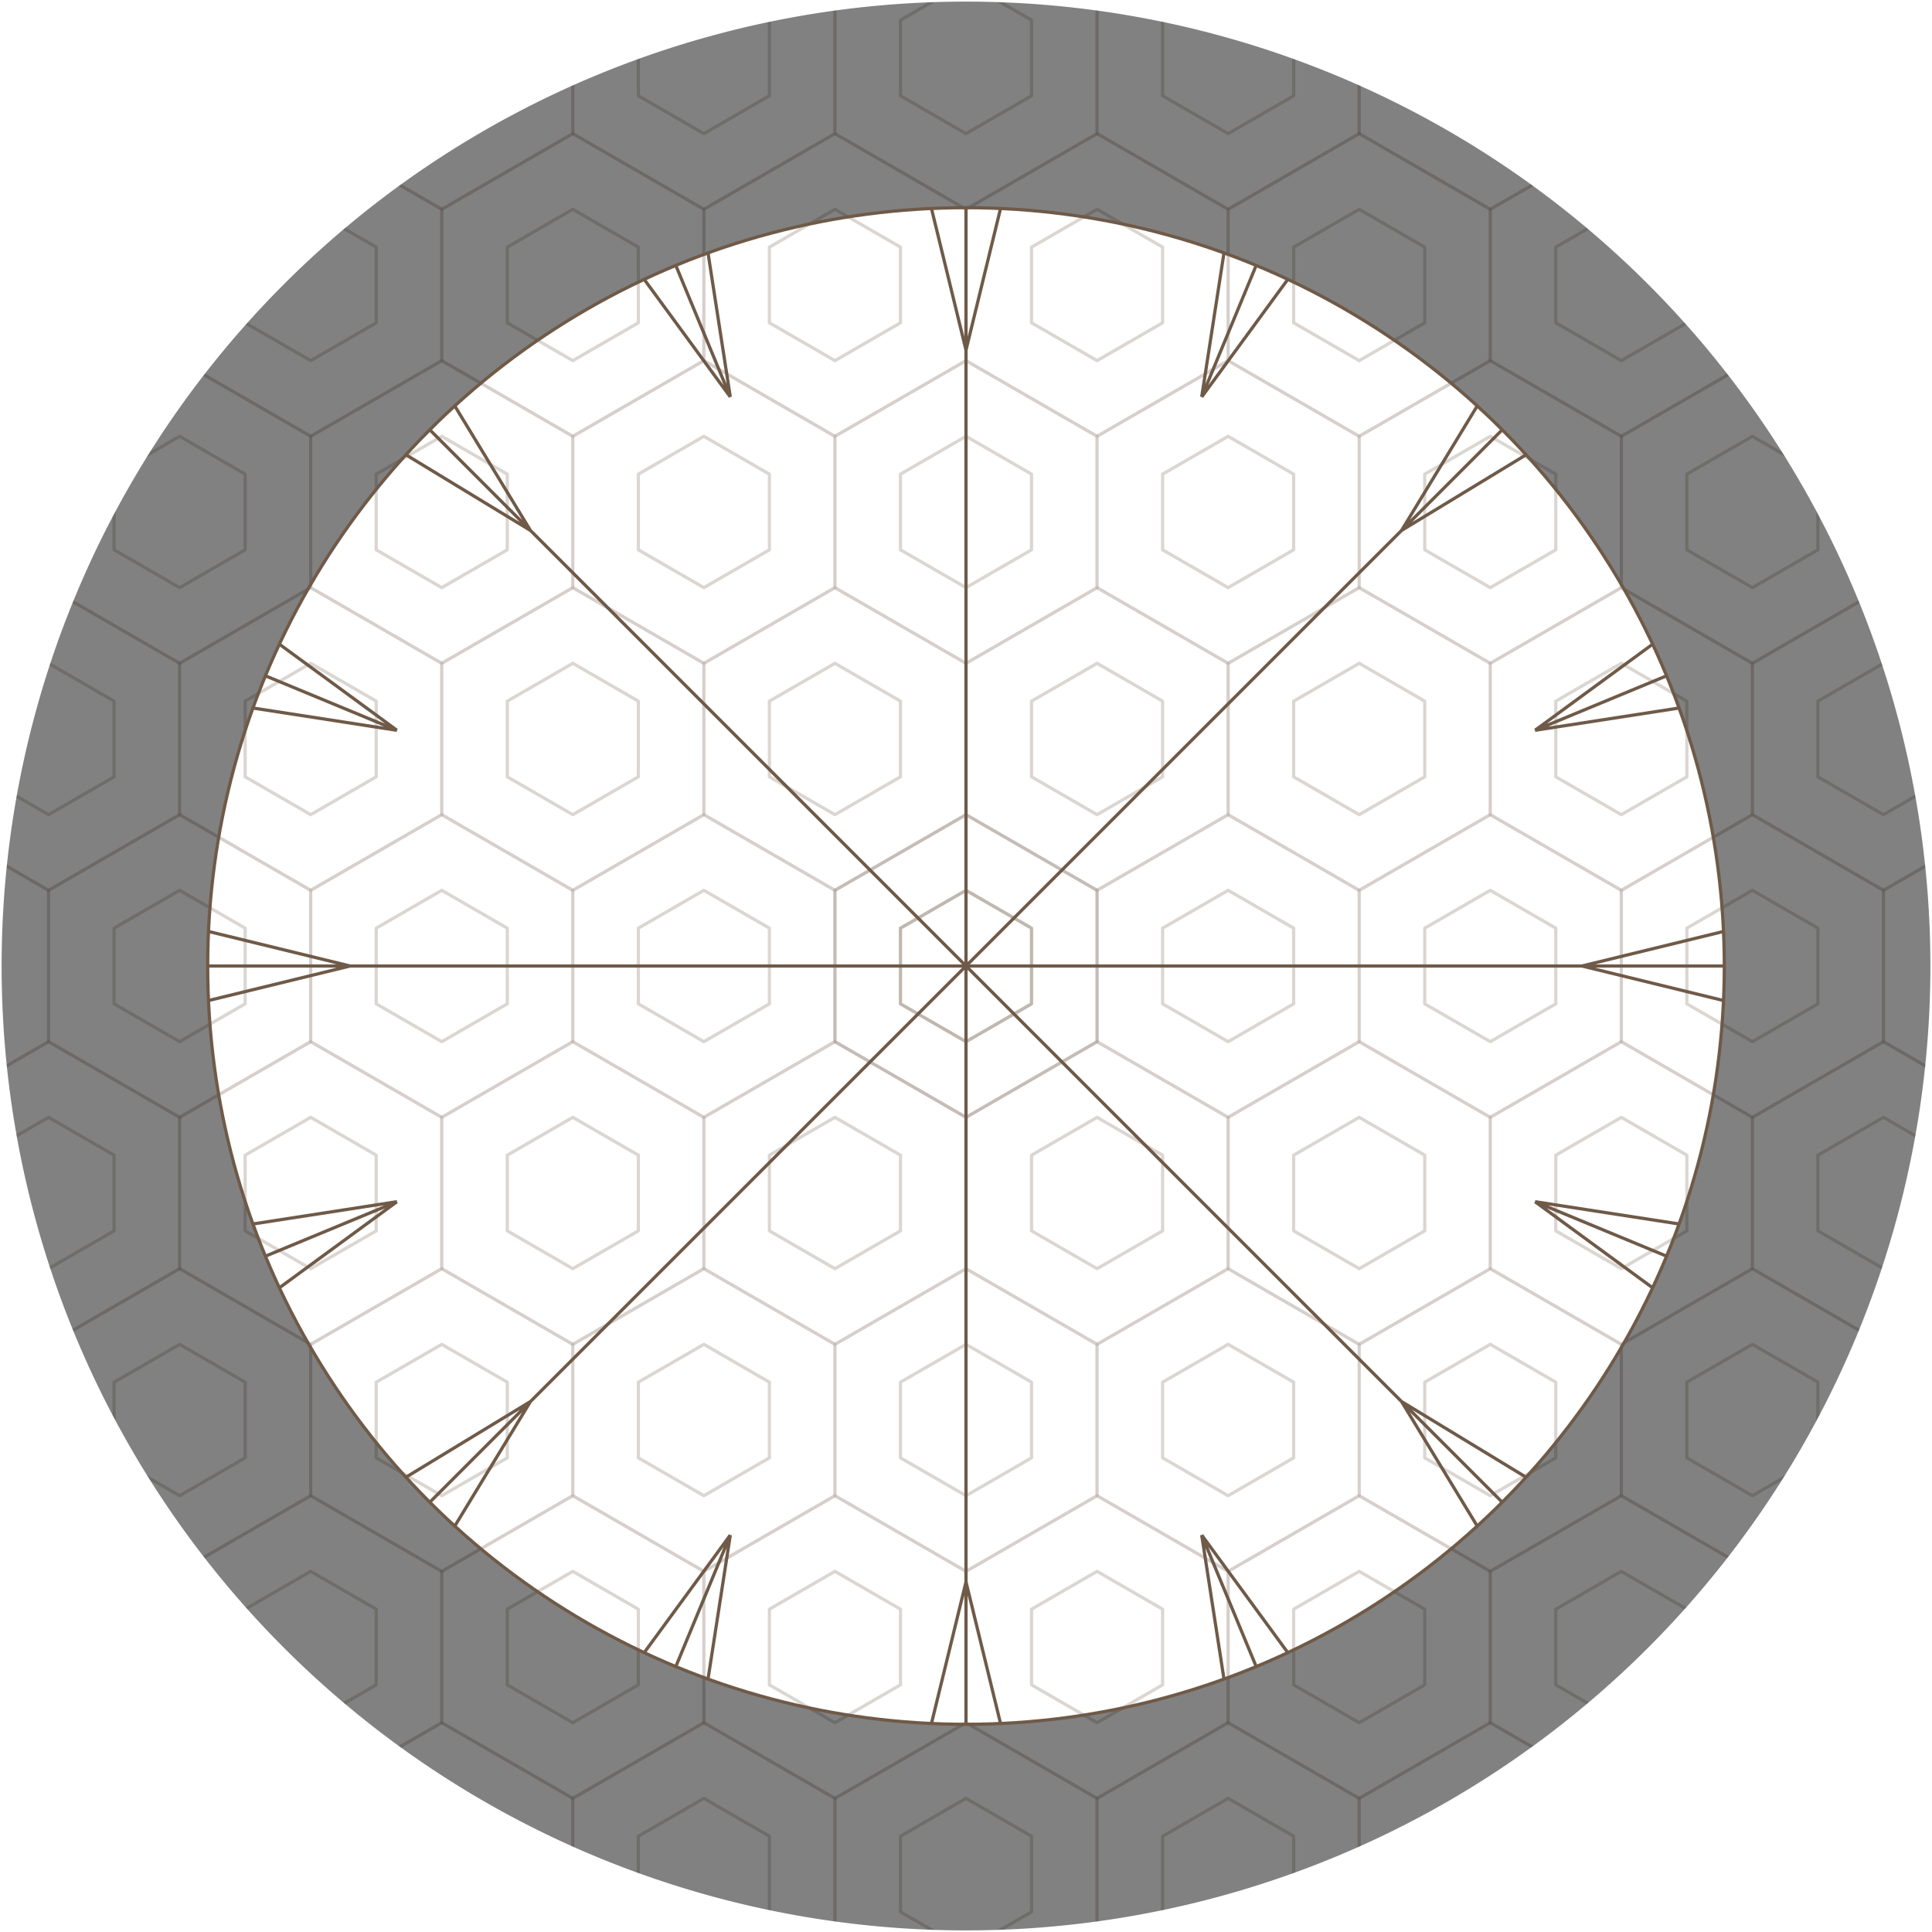 <?xml version="1.0" encoding="UTF-8" standalone="no"?>
<!-- Created with Inkscape (http://www.inkscape.org/) -->

<svg
   width="600"
   height="600"
   viewBox="0 0 600 600"
   version="1.1"
   id="svg1"
   xml:space="preserve"
   inkscape:version="1.3.2 (091e20e, 2023-11-25, custom)"
   sodipodi:docname="arcadion2.svg"
   xmlns:inkscape="http://www.inkscape.org/namespaces/inkscape"
   xmlns:sodipodi="http://sodipodi.sourceforge.net/DTD/sodipodi-0.dtd"
   xmlns:xlink="http://www.w3.org/1999/xlink"
   xmlns="http://www.w3.org/2000/svg"
   xmlns:svg="http://www.w3.org/2000/svg"><sodipodi:namedview
     id="namedview1"
     pagecolor="#40352c"
     bordercolor="#666666"
     borderopacity="1.0"
     inkscape:showpageshadow="2"
     inkscape:pageopacity="0.0"
     inkscape:pagecheckerboard="0"
     inkscape:deskcolor="#d1d1d1"
     inkscape:document-units="px"
     inkscape:zoom="1.4142136"
     inkscape:cx="294.50997"
     inkscape:cy="289.56022"
     inkscape:window-width="1920"
     inkscape:window-height="1129"
     inkscape:window-x="1912"
     inkscape:window-y="-8"
     inkscape:window-maximized="1"
     inkscape:current-layer="layer1"
     showgrid="false"><inkscape:grid
       id="grid19"
       units="px"
       originx="0"
       originy="0"
       spacingx="1"
       spacingy="1"
       empcolor="#3f3fff"
       empopacity="0.251"
       color="#3f3fff"
       opacity="0.125"
       empspacing="5"
       dotted="false"
       gridanglex="30"
       gridanglez="30"
       visible="false" /></sodipodi:namedview><defs
     id="defs1"><clipPath
       clipPathUnits="userSpaceOnUse"
       id="clipPath358"><circle
         style="display:inline;fill:#040404;fill-opacity:1;stroke:none;stroke-width:1;stroke-linecap:round;stroke-linejoin:round;stroke-dasharray:none;stroke-opacity:1"
         id="circle358"
         cx="300"
         cy="300"
         r="299.5" /></clipPath></defs><g
     inkscape:label="Layer 1"
     inkscape:groupmode="layer"
     id="layer1"><g
       id="g358"
       clip-path="url(#clipPath358)"><g
         id="g112"><path
           sodipodi:type="star"
           style="fill:none;stroke:#6f5a48;stroke-width:1;stroke-linecap:round;stroke-linejoin:round;stroke-dasharray:none;stroke-opacity:0.154;fill-opacity:1"
           id="path20"
           inkscape:flatsided="true"
           sodipodi:sides="6"
           sodipodi:cx="300"
           sodipodi:cy="300"
           sodipodi:r1="47"
           sodipodi:r2="23.15625"
           sodipodi:arg1="-1.5707963"
           sodipodi:arg2="-1.0471975"
           inkscape:rounded="0"
           inkscape:randomized="0"
           d="m 300,253 40.703,23.5 v 47 L 300,347 259.297,323.5 v -47 z"
           inkscape:transform-center-y="-4.4224502"
           inkscape:tile-cx="300"
           inkscape:tile-cy="304.42245"
           inkscape:tile-w="81.406388"
           inkscape:tile-h="94"
           inkscape:tile-x0="259.29681"
           inkscape:tile-y0="253" /><use
           x="0"
           y="0"
           inkscape:tiled-clone-of="#path20"
           xlink:href="#path20"
           id="use52"
           inkscape:transform-center-y="-4.4224502" /><use
           x="0"
           y="0"
           inkscape:tiled-clone-of="#path20"
           xlink:href="#path20"
           transform="translate(-40.703,70.5)"
           id="use53"
           inkscape:transform-center-y="-4.4224502" /><use
           x="0"
           y="0"
           inkscape:tiled-clone-of="#path20"
           xlink:href="#path20"
           transform="translate(-81.406,141)"
           id="use54"
           inkscape:transform-center-y="-4.4224502" /><use
           x="0"
           y="0"
           inkscape:tiled-clone-of="#path20"
           xlink:href="#path20"
           transform="translate(-122.11,211.5)"
           id="use55"
           inkscape:transform-center-x="-1.9336059e-06"
           inkscape:transform-center-y="-4.4224502" /><use
           x="0"
           y="0"
           inkscape:tiled-clone-of="#path20"
           xlink:href="#path20"
           transform="translate(-162.813,282)"
           id="use56"
           inkscape:transform-center-x="4.0885255e-06"
           inkscape:transform-center-y="-4.4224502" /><use
           x="0"
           y="0"
           inkscape:tiled-clone-of="#path20"
           xlink:href="#path20"
           transform="translate(81.406)"
           id="use57"
           inkscape:transform-center-y="-4.4224502" /><use
           x="0"
           y="0"
           inkscape:tiled-clone-of="#path20"
           xlink:href="#path20"
           transform="translate(40.703,70.5)"
           id="use58"
           inkscape:transform-center-y="-4.4224502" /><use
           x="0"
           y="0"
           inkscape:tiled-clone-of="#path20"
           xlink:href="#path20"
           transform="translate(0,141)"
           id="use59"
           inkscape:transform-center-y="-4.4224502" /><use
           x="0"
           y="0"
           inkscape:tiled-clone-of="#path20"
           xlink:href="#path20"
           transform="translate(-40.703,211.5)"
           id="use60"
           inkscape:transform-center-y="-4.4224502" /><use
           x="0"
           y="0"
           inkscape:tiled-clone-of="#path20"
           xlink:href="#path20"
           transform="translate(-81.406,282)"
           id="use61"
           inkscape:transform-center-y="-4.4224502" /><use
           x="0"
           y="0"
           inkscape:tiled-clone-of="#path20"
           xlink:href="#path20"
           transform="translate(162.813)"
           id="use62"
           inkscape:transform-center-x="-4.0885254e-06"
           inkscape:transform-center-y="-4.4224502" /><use
           x="0"
           y="0"
           inkscape:tiled-clone-of="#path20"
           xlink:href="#path20"
           transform="translate(122.11,70.5)"
           id="use63"
           inkscape:transform-center-x="1.9336059e-06"
           inkscape:transform-center-y="-4.4224502" /><use
           x="0"
           y="0"
           inkscape:tiled-clone-of="#path20"
           xlink:href="#path20"
           transform="translate(81.406,141)"
           id="use64"
           inkscape:transform-center-y="-4.4224502" /><use
           x="0"
           y="0"
           inkscape:tiled-clone-of="#path20"
           xlink:href="#path20"
           transform="translate(40.703,211.5)"
           id="use65"
           inkscape:transform-center-y="-4.4224502" /><use
           x="0"
           y="0"
           inkscape:tiled-clone-of="#path20"
           xlink:href="#path20"
           transform="translate(0,282)"
           id="use66"
           inkscape:transform-center-y="-4.4224502" /><use
           x="0"
           y="0"
           inkscape:tiled-clone-of="#path20"
           xlink:href="#path20"
           transform="translate(244.219)"
           id="use67"
           inkscape:transform-center-x="3.8672118e-06"
           inkscape:transform-center-y="-4.4224502" /><use
           x="0"
           y="0"
           inkscape:tiled-clone-of="#path20"
           xlink:href="#path20"
           transform="translate(203.516,70.5)"
           id="use68"
           inkscape:transform-center-y="-4.4224502" /><use
           x="0"
           y="0"
           inkscape:tiled-clone-of="#path20"
           xlink:href="#path20"
           transform="translate(162.813,141)"
           id="use69"
           inkscape:transform-center-x="-4.0885254e-06"
           inkscape:transform-center-y="-4.4224502" /><use
           x="0"
           y="0"
           inkscape:tiled-clone-of="#path20"
           xlink:href="#path20"
           transform="translate(122.11,211.5)"
           id="use70"
           inkscape:transform-center-x="1.9336059e-06"
           inkscape:transform-center-y="-4.4224502" /><use
           x="0"
           y="0"
           inkscape:tiled-clone-of="#path20"
           xlink:href="#path20"
           transform="translate(81.406,282)"
           id="use71"
           inkscape:transform-center-y="-4.4224502" /><use
           x="0"
           y="0"
           inkscape:tiled-clone-of="#path20"
           xlink:href="#path20"
           transform="translate(325.626)"
           id="use72"
           inkscape:transform-center-x="1.8229491e-06"
           inkscape:transform-center-y="-4.4224502" /><use
           x="0"
           y="0"
           inkscape:tiled-clone-of="#path20"
           xlink:href="#path20"
           transform="translate(284.922,70.5)"
           id="use73"
           inkscape:transform-center-x="-2.1549196e-06"
           inkscape:transform-center-y="-4.4224502" /><use
           x="0"
           y="0"
           inkscape:tiled-clone-of="#path20"
           xlink:href="#path20"
           transform="translate(244.219,141)"
           id="use74"
           inkscape:transform-center-x="3.8672118e-06"
           inkscape:transform-center-y="-4.4224502" /><use
           x="0"
           y="0"
           inkscape:tiled-clone-of="#path20"
           xlink:href="#path20"
           transform="translate(203.516,211.5)"
           id="use75"
           inkscape:transform-center-y="-4.4224502" /><use
           x="0"
           y="0"
           inkscape:tiled-clone-of="#path20"
           xlink:href="#path20"
           transform="translate(162.813,282)"
           id="use76"
           inkscape:transform-center-x="-4.0885254e-06"
           inkscape:transform-center-y="-4.4224502" /><use
           x="0"
           y="0"
           inkscape:tiled-clone-of="#path20"
           xlink:href="#path20"
           transform="translate(-325.626)"
           id="use77"
           inkscape:transform-center-y="-4.4224502" /><use
           x="0"
           y="0"
           inkscape:tiled-clone-of="#path20"
           xlink:href="#path20"
           transform="translate(-244.219)"
           id="use78"
           inkscape:transform-center-x="-4.0885254e-06"
           inkscape:transform-center-y="-4.4224502" /><use
           x="0"
           y="0"
           inkscape:tiled-clone-of="#path20"
           xlink:href="#path20"
           transform="translate(-284.922,70.5)"
           id="use79"
           inkscape:transform-center-x="1.9336059e-06"
           inkscape:transform-center-y="-4.4224502" /><use
           x="0"
           y="0"
           inkscape:tiled-clone-of="#path20"
           xlink:href="#path20"
           transform="translate(-162.813)"
           id="use80"
           inkscape:transform-center-x="3.8672118e-06"
           inkscape:transform-center-y="-4.4224502" /><use
           x="0"
           y="0"
           inkscape:tiled-clone-of="#path20"
           xlink:href="#path20"
           transform="translate(-203.516,70.5)"
           id="use81"
           inkscape:transform-center-y="-4.4224502" /><use
           x="0"
           y="0"
           inkscape:tiled-clone-of="#path20"
           xlink:href="#path20"
           transform="translate(-244.219,141)"
           id="use82"
           inkscape:transform-center-x="-4.0885254e-06"
           inkscape:transform-center-y="-4.4224502" /><use
           x="0"
           y="0"
           inkscape:tiled-clone-of="#path20"
           xlink:href="#path20"
           transform="translate(-81.406)"
           id="use83"
           inkscape:transform-center-x="1.8229491e-06"
           inkscape:transform-center-y="-4.4224502" /><use
           x="0"
           y="0"
           inkscape:tiled-clone-of="#path20"
           xlink:href="#path20"
           transform="translate(-122.11,70.5)"
           id="use84"
           inkscape:transform-center-x="-2.1549196e-06"
           inkscape:transform-center-y="-4.4224502" /><use
           x="0"
           y="0"
           inkscape:tiled-clone-of="#path20"
           xlink:href="#path20"
           transform="translate(-162.813,141)"
           id="use85"
           inkscape:transform-center-x="3.8672118e-06"
           inkscape:transform-center-y="-4.4224502" /><use
           x="0"
           y="0"
           inkscape:tiled-clone-of="#path20"
           xlink:href="#path20"
           transform="translate(-203.516,211.5)"
           id="use86"
           inkscape:transform-center-y="-4.4224502" /><use
           x="0"
           y="0"
           inkscape:tiled-clone-of="#path20"
           xlink:href="#path20"
           transform="translate(-162.813,-282)"
           id="use87"
           inkscape:transform-center-y="-4.4224502" /><use
           x="0"
           y="0"
           inkscape:tiled-clone-of="#path20"
           xlink:href="#path20"
           transform="translate(-203.516,-211.5)"
           id="use88"
           inkscape:transform-center-y="-4.4224502" /><use
           x="0"
           y="0"
           inkscape:tiled-clone-of="#path20"
           xlink:href="#path20"
           transform="translate(-244.219,-141)"
           id="use89"
           inkscape:transform-center-x="-1.9336059e-06"
           inkscape:transform-center-y="-4.4224502" /><use
           x="0"
           y="0"
           inkscape:tiled-clone-of="#path20"
           xlink:href="#path20"
           transform="translate(-284.922,-70.5)"
           id="use90"
           inkscape:transform-center-x="4.0885255e-06"
           inkscape:transform-center-y="-4.4224502" /><use
           x="0"
           y="0"
           inkscape:tiled-clone-of="#path20"
           xlink:href="#path20"
           transform="translate(-122.11,-211.5)"
           id="use91"
           inkscape:transform-center-y="-4.4224502" /><use
           x="0"
           y="0"
           inkscape:tiled-clone-of="#path20"
           xlink:href="#path20"
           transform="translate(-162.813,-141)"
           id="use92"
           inkscape:transform-center-y="-4.4224502" /><use
           x="0"
           y="0"
           inkscape:tiled-clone-of="#path20"
           xlink:href="#path20"
           transform="translate(-203.516,-70.5)"
           id="use93"
           inkscape:transform-center-y="-4.4224502" /><use
           x="0"
           y="0"
           inkscape:tiled-clone-of="#path20"
           xlink:href="#path20"
           transform="translate(-81.406,-141)"
           id="use94"
           inkscape:transform-center-y="-4.4224502" /><use
           x="0"
           y="0"
           inkscape:tiled-clone-of="#path20"
           xlink:href="#path20"
           transform="translate(-122.11,-70.5)"
           id="use95"
           inkscape:transform-center-y="-4.4224502" /><use
           x="0"
           y="0"
           inkscape:tiled-clone-of="#path20"
           xlink:href="#path20"
           transform="translate(-40.703,-70.5)"
           id="use96"
           inkscape:transform-center-y="-4.4224502" /><use
           x="0"
           y="0"
           inkscape:tiled-clone-of="#path20"
           xlink:href="#path20"
           transform="translate(162.813,-282)"
           id="use97"
           inkscape:transform-center-y="-4.4224502" /><use
           x="0"
           y="0"
           inkscape:tiled-clone-of="#path20"
           xlink:href="#path20"
           transform="translate(122.11,-211.5)"
           id="use98"
           inkscape:transform-center-y="-4.4224502" /><use
           x="0"
           y="0"
           inkscape:tiled-clone-of="#path20"
           xlink:href="#path20"
           transform="translate(81.406,-141)"
           id="use99"
           inkscape:transform-center-x="-1.9336059e-06"
           inkscape:transform-center-y="-4.4224502" /><use
           x="0"
           y="0"
           inkscape:tiled-clone-of="#path20"
           xlink:href="#path20"
           transform="translate(40.703,-70.5)"
           id="use100"
           inkscape:transform-center-x="4.0885255e-06"
           inkscape:transform-center-y="-4.4224502" /><use
           x="0"
           y="0"
           inkscape:tiled-clone-of="#path20"
           xlink:href="#path20"
           transform="translate(203.516,-211.5)"
           id="use101"
           inkscape:transform-center-y="-4.4224502" /><use
           x="0"
           y="0"
           inkscape:tiled-clone-of="#path20"
           xlink:href="#path20"
           transform="translate(162.813,-141)"
           id="use102"
           inkscape:transform-center-y="-4.4224502" /><use
           x="0"
           y="0"
           inkscape:tiled-clone-of="#path20"
           xlink:href="#path20"
           transform="translate(122.11,-70.5)"
           id="use103"
           inkscape:transform-center-y="-4.4224502" /><use
           x="0"
           y="0"
           inkscape:tiled-clone-of="#path20"
           xlink:href="#path20"
           transform="translate(244.219,-141)"
           id="use104"
           inkscape:transform-center-y="-4.4224502" /><use
           x="0"
           y="0"
           inkscape:tiled-clone-of="#path20"
           xlink:href="#path20"
           transform="translate(203.516,-70.5)"
           id="use105"
           inkscape:transform-center-y="-4.4224502" /><use
           x="0"
           y="0"
           inkscape:tiled-clone-of="#path20"
           xlink:href="#path20"
           transform="translate(284.922,-70.5)"
           id="use106"
           inkscape:transform-center-y="-4.4224502" /><use
           x="0"
           y="0"
           inkscape:tiled-clone-of="#path20"
           xlink:href="#path20"
           transform="translate(3.9111716e-6,-141)"
           id="use107"
           inkscape:transform-center-x="-4.0885254e-06"
           inkscape:transform-center-y="-4.4224502" /><use
           x="0"
           y="0"
           inkscape:tiled-clone-of="#path20"
           xlink:href="#path20"
           transform="translate(-81.406,-282)"
           id="use108"
           inkscape:transform-center-x="-1.9336059e-06"
           inkscape:transform-center-y="-4.4224502" /><use
           x="0"
           y="0"
           inkscape:tiled-clone-of="#path20"
           xlink:href="#path20"
           transform="translate(-6.0888284e-6,-282)"
           id="use109"
           inkscape:transform-center-y="-4.4224502" /><use
           x="0"
           y="0"
           inkscape:tiled-clone-of="#path20"
           xlink:href="#path20"
           transform="translate(-40.703,-211.5)"
           id="use110"
           inkscape:transform-center-y="-4.4224502" /><use
           x="0"
           y="0"
           inkscape:tiled-clone-of="#path20"
           xlink:href="#path20"
           transform="translate(81.406,-282)"
           id="use111"
           inkscape:transform-center-y="-4.4224502" /><use
           x="0"
           y="0"
           inkscape:tiled-clone-of="#path20"
           xlink:href="#path20"
           transform="translate(40.703,-211.5)"
           id="use112"
           inkscape:transform-center-y="-4.4224502" /></g><g
         id="g269"><path
           sodipodi:type="star"
           style="fill:none;fill-opacity:1;stroke:#6f5a48;stroke-width:2;stroke-linecap:round;stroke-linejoin:round;stroke-dasharray:none;stroke-opacity:0.248"
           id="path112"
           inkscape:flatsided="true"
           sodipodi:sides="6"
           sodipodi:cx="300"
           sodipodi:cy="300"
           sodipodi:r1="47"
           sodipodi:r2="23.15625"
           sodipodi:arg1="-1.5707963"
           sodipodi:arg2="-1.0471975"
           inkscape:rounded="0"
           inkscape:randomized="0"
           d="m 300,253 40.703,23.5 0,47 L 300,347 l -40.703,-23.5 0,-47 z"
           inkscape:transform-center-y="-2.2112251"
           inkscape:tile-cx="300"
           inkscape:tile-cy="304.42245"
           inkscape:tile-w="81.406388"
           inkscape:tile-h="94"
           inkscape:tile-x0="259.29681"
           inkscape:tile-y0="253"
           transform="matrix(0.5,0,0,0.5,150,150)" /><use
           x="0"
           y="0"
           inkscape:tiled-clone-of="#path112"
           xlink:href="#path112"
           id="use209"
           inkscape:transform-center-y="-4.4224502" /><use
           x="0"
           y="0"
           inkscape:tiled-clone-of="#path112"
           xlink:href="#path112"
           transform="translate(-40.703,70.5)"
           id="use210"
           inkscape:transform-center-y="-4.4224502" /><use
           x="0"
           y="0"
           inkscape:tiled-clone-of="#path112"
           xlink:href="#path112"
           transform="translate(-81.406,141)"
           id="use211"
           inkscape:transform-center-y="-4.4224502" /><use
           x="0"
           y="0"
           inkscape:tiled-clone-of="#path112"
           xlink:href="#path112"
           transform="translate(-122.11,211.5)"
           id="use212"
           inkscape:transform-center-x="-2e-06"
           inkscape:transform-center-y="-4.4224502" /><use
           x="0"
           y="0"
           inkscape:tiled-clone-of="#path112"
           xlink:href="#path112"
           transform="translate(-162.813,282)"
           id="use213"
           inkscape:transform-center-x="4e-06"
           inkscape:transform-center-y="-4.4224502" /><use
           x="0"
           y="0"
           inkscape:tiled-clone-of="#path112"
           xlink:href="#path112"
           transform="translate(81.406)"
           id="use214"
           inkscape:transform-center-y="-4.4224502" /><use
           x="0"
           y="0"
           inkscape:tiled-clone-of="#path112"
           xlink:href="#path112"
           transform="translate(40.703,70.5)"
           id="use215"
           inkscape:transform-center-y="-4.4224502" /><use
           x="0"
           y="0"
           inkscape:tiled-clone-of="#path112"
           xlink:href="#path112"
           transform="translate(0,141)"
           id="use216"
           inkscape:transform-center-y="-4.4224502" /><use
           x="0"
           y="0"
           inkscape:tiled-clone-of="#path112"
           xlink:href="#path112"
           transform="translate(-40.703,211.5)"
           id="use217"
           inkscape:transform-center-y="-4.4224502" /><use
           x="0"
           y="0"
           inkscape:tiled-clone-of="#path112"
           xlink:href="#path112"
           transform="translate(-81.406,282)"
           id="use218"
           inkscape:transform-center-y="-4.4224502" /><use
           x="0"
           y="0"
           inkscape:tiled-clone-of="#path112"
           xlink:href="#path112"
           transform="translate(162.813)"
           id="use219"
           inkscape:transform-center-x="-4e-06"
           inkscape:transform-center-y="-4.4224502" /><use
           x="0"
           y="0"
           inkscape:tiled-clone-of="#path112"
           xlink:href="#path112"
           transform="translate(122.11,70.5)"
           id="use220"
           inkscape:transform-center-x="2.0000001e-06"
           inkscape:transform-center-y="-4.4224502" /><use
           x="0"
           y="0"
           inkscape:tiled-clone-of="#path112"
           xlink:href="#path112"
           transform="translate(81.406,141)"
           id="use221"
           inkscape:transform-center-y="-4.4224502" /><use
           x="0"
           y="0"
           inkscape:tiled-clone-of="#path112"
           xlink:href="#path112"
           transform="translate(40.703,211.5)"
           id="use222"
           inkscape:transform-center-y="-4.4224502" /><use
           x="0"
           y="0"
           inkscape:tiled-clone-of="#path112"
           xlink:href="#path112"
           transform="translate(0,282)"
           id="use223"
           inkscape:transform-center-y="-4.4224502" /><use
           x="0"
           y="0"
           inkscape:tiled-clone-of="#path112"
           xlink:href="#path112"
           transform="translate(244.219)"
           id="use224"
           inkscape:transform-center-x="4.0000001e-06"
           inkscape:transform-center-y="-4.4224502" /><use
           x="0"
           y="0"
           inkscape:tiled-clone-of="#path112"
           xlink:href="#path112"
           transform="translate(203.516,70.5)"
           id="use225"
           inkscape:transform-center-y="-4.4224502" /><use
           x="0"
           y="0"
           inkscape:tiled-clone-of="#path112"
           xlink:href="#path112"
           transform="translate(162.813,141)"
           id="use226"
           inkscape:transform-center-x="-4e-06"
           inkscape:transform-center-y="-4.4224502" /><use
           x="0"
           y="0"
           inkscape:tiled-clone-of="#path112"
           xlink:href="#path112"
           transform="translate(122.11,211.5)"
           id="use227"
           inkscape:transform-center-x="2.0000001e-06"
           inkscape:transform-center-y="-4.4224502" /><use
           x="0"
           y="0"
           inkscape:tiled-clone-of="#path112"
           xlink:href="#path112"
           transform="translate(81.406,282)"
           id="use228"
           inkscape:transform-center-y="-4.4224502" /><use
           x="0"
           y="0"
           inkscape:tiled-clone-of="#path112"
           xlink:href="#path112"
           transform="translate(325.626)"
           id="use229"
           inkscape:transform-center-x="2e-06"
           inkscape:transform-center-y="-4.4224502" /><use
           x="0"
           y="0"
           inkscape:tiled-clone-of="#path112"
           xlink:href="#path112"
           transform="translate(284.922,70.5)"
           id="use230"
           inkscape:transform-center-x="-2e-06"
           inkscape:transform-center-y="-4.4224502" /><use
           x="0"
           y="0"
           inkscape:tiled-clone-of="#path112"
           xlink:href="#path112"
           transform="translate(244.219,141)"
           id="use231"
           inkscape:transform-center-x="4.0000001e-06"
           inkscape:transform-center-y="-4.4224502" /><use
           x="0"
           y="0"
           inkscape:tiled-clone-of="#path112"
           xlink:href="#path112"
           transform="translate(203.516,211.5)"
           id="use232"
           inkscape:transform-center-y="-4.4224502" /><use
           x="0"
           y="0"
           inkscape:tiled-clone-of="#path112"
           xlink:href="#path112"
           transform="translate(162.813,282)"
           id="use233"
           inkscape:transform-center-x="-4e-06"
           inkscape:transform-center-y="-4.4224502" /><use
           x="0"
           y="0"
           inkscape:tiled-clone-of="#path112"
           xlink:href="#path112"
           transform="translate(-325.626)"
           id="use234"
           inkscape:transform-center-y="-4.4224502" /><use
           x="0"
           y="0"
           inkscape:tiled-clone-of="#path112"
           xlink:href="#path112"
           transform="translate(-244.219)"
           id="use235"
           inkscape:transform-center-x="-4e-06"
           inkscape:transform-center-y="-4.4224502" /><use
           x="0"
           y="0"
           inkscape:tiled-clone-of="#path112"
           xlink:href="#path112"
           transform="translate(-284.922,70.5)"
           id="use236"
           inkscape:transform-center-x="2.0000001e-06"
           inkscape:transform-center-y="-4.4224502" /><use
           x="0"
           y="0"
           inkscape:tiled-clone-of="#path112"
           xlink:href="#path112"
           transform="translate(-162.813)"
           id="use237"
           inkscape:transform-center-x="4.0000001e-06"
           inkscape:transform-center-y="-4.4224502" /><use
           x="0"
           y="0"
           inkscape:tiled-clone-of="#path112"
           xlink:href="#path112"
           transform="translate(-203.516,70.5)"
           id="use238"
           inkscape:transform-center-y="-4.4224502" /><use
           x="0"
           y="0"
           inkscape:tiled-clone-of="#path112"
           xlink:href="#path112"
           transform="translate(-244.219,141)"
           id="use239"
           inkscape:transform-center-x="-4e-06"
           inkscape:transform-center-y="-4.4224502" /><use
           x="0"
           y="0"
           inkscape:tiled-clone-of="#path112"
           xlink:href="#path112"
           transform="translate(-81.406)"
           id="use240"
           inkscape:transform-center-x="2e-06"
           inkscape:transform-center-y="-4.4224502" /><use
           x="0"
           y="0"
           inkscape:tiled-clone-of="#path112"
           xlink:href="#path112"
           transform="translate(-122.11,70.5)"
           id="use241"
           inkscape:transform-center-x="-2e-06"
           inkscape:transform-center-y="-4.4224502" /><use
           x="0"
           y="0"
           inkscape:tiled-clone-of="#path112"
           xlink:href="#path112"
           transform="translate(-162.813,141)"
           id="use242"
           inkscape:transform-center-x="4.0000001e-06"
           inkscape:transform-center-y="-4.4224502" /><use
           x="0"
           y="0"
           inkscape:tiled-clone-of="#path112"
           xlink:href="#path112"
           transform="translate(-203.516,211.5)"
           id="use243"
           inkscape:transform-center-y="-4.4224502" /><use
           x="0"
           y="0"
           inkscape:tiled-clone-of="#path112"
           xlink:href="#path112"
           transform="translate(-162.813,-282)"
           id="use244"
           inkscape:transform-center-y="-4.4224502" /><use
           x="0"
           y="0"
           inkscape:tiled-clone-of="#path112"
           xlink:href="#path112"
           transform="translate(-203.516,-211.5)"
           id="use245"
           inkscape:transform-center-y="-4.4224502" /><use
           x="0"
           y="0"
           inkscape:tiled-clone-of="#path112"
           xlink:href="#path112"
           transform="translate(-244.219,-141)"
           id="use246"
           inkscape:transform-center-x="-2e-06"
           inkscape:transform-center-y="-4.4224502" /><use
           x="0"
           y="0"
           inkscape:tiled-clone-of="#path112"
           xlink:href="#path112"
           transform="translate(-284.922,-70.5)"
           id="use247"
           inkscape:transform-center-x="4e-06"
           inkscape:transform-center-y="-4.4224502" /><use
           x="0"
           y="0"
           inkscape:tiled-clone-of="#path112"
           xlink:href="#path112"
           transform="translate(-122.11,-211.5)"
           id="use248"
           inkscape:transform-center-y="-4.4224502" /><use
           x="0"
           y="0"
           inkscape:tiled-clone-of="#path112"
           xlink:href="#path112"
           transform="translate(-162.813,-141)"
           id="use249"
           inkscape:transform-center-y="-4.4224502" /><use
           x="0"
           y="0"
           inkscape:tiled-clone-of="#path112"
           xlink:href="#path112"
           transform="translate(-203.516,-70.5)"
           id="use250"
           inkscape:transform-center-y="-4.4224502" /><use
           x="0"
           y="0"
           inkscape:tiled-clone-of="#path112"
           xlink:href="#path112"
           transform="translate(-81.406,-141)"
           id="use251"
           inkscape:transform-center-y="-4.4224502" /><use
           x="0"
           y="0"
           inkscape:tiled-clone-of="#path112"
           xlink:href="#path112"
           transform="translate(-122.11,-70.5)"
           id="use252"
           inkscape:transform-center-y="-4.4224502" /><use
           x="0"
           y="0"
           inkscape:tiled-clone-of="#path112"
           xlink:href="#path112"
           transform="translate(-40.703,-70.5)"
           id="use253"
           inkscape:transform-center-y="-4.4224502" /><use
           x="0"
           y="0"
           inkscape:tiled-clone-of="#path112"
           xlink:href="#path112"
           transform="translate(162.813,-282)"
           id="use254"
           inkscape:transform-center-y="-4.4224502" /><use
           x="0"
           y="0"
           inkscape:tiled-clone-of="#path112"
           xlink:href="#path112"
           transform="translate(122.11,-211.5)"
           id="use255"
           inkscape:transform-center-y="-4.4224502" /><use
           x="0"
           y="0"
           inkscape:tiled-clone-of="#path112"
           xlink:href="#path112"
           transform="translate(81.406,-141)"
           id="use256"
           inkscape:transform-center-x="-2e-06"
           inkscape:transform-center-y="-4.4224502" /><use
           x="0"
           y="0"
           inkscape:tiled-clone-of="#path112"
           xlink:href="#path112"
           transform="translate(40.703,-70.5)"
           id="use257"
           inkscape:transform-center-x="4e-06"
           inkscape:transform-center-y="-4.4224502" /><use
           x="0"
           y="0"
           inkscape:tiled-clone-of="#path112"
           xlink:href="#path112"
           transform="translate(203.516,-211.5)"
           id="use258"
           inkscape:transform-center-y="-4.4224502" /><use
           x="0"
           y="0"
           inkscape:tiled-clone-of="#path112"
           xlink:href="#path112"
           transform="translate(162.813,-141)"
           id="use259"
           inkscape:transform-center-y="-4.4224502" /><use
           x="0"
           y="0"
           inkscape:tiled-clone-of="#path112"
           xlink:href="#path112"
           transform="translate(122.11,-70.5)"
           id="use260"
           inkscape:transform-center-y="-4.4224502" /><use
           x="0"
           y="0"
           inkscape:tiled-clone-of="#path112"
           xlink:href="#path112"
           transform="translate(244.219,-141)"
           id="use261"
           inkscape:transform-center-y="-4.4224502" /><use
           x="0"
           y="0"
           inkscape:tiled-clone-of="#path112"
           xlink:href="#path112"
           transform="translate(203.516,-70.5)"
           id="use262"
           inkscape:transform-center-y="-4.4224502" /><use
           x="0"
           y="0"
           inkscape:tiled-clone-of="#path112"
           xlink:href="#path112"
           transform="translate(284.922,-70.5)"
           id="use263"
           inkscape:transform-center-y="-4.4224502" /><use
           x="0"
           y="0"
           inkscape:tiled-clone-of="#path112"
           xlink:href="#path112"
           transform="translate(-6e-6,-141)"
           id="use264"
           inkscape:transform-center-x="4.0000001e-06"
           inkscape:transform-center-y="-4.4224502" /><use
           x="0"
           y="0"
           inkscape:tiled-clone-of="#path112"
           xlink:href="#path112"
           transform="translate(-81.406,-282)"
           id="use265"
           inkscape:transform-center-x="-2e-06"
           inkscape:transform-center-y="-4.4224502" /><use
           x="0"
           y="0"
           inkscape:tiled-clone-of="#path112"
           xlink:href="#path112"
           transform="translate(4e-6,-282)"
           id="use266"
           inkscape:transform-center-y="-4.4224502" /><use
           x="0"
           y="0"
           inkscape:tiled-clone-of="#path112"
           xlink:href="#path112"
           transform="translate(-40.703,-211.5)"
           id="use267"
           inkscape:transform-center-y="-4.4224502" /><use
           x="0"
           y="0"
           inkscape:tiled-clone-of="#path112"
           xlink:href="#path112"
           transform="translate(81.406,-282)"
           id="use268"
           inkscape:transform-center-y="-4.4224502" /><use
           x="0"
           y="0"
           inkscape:tiled-clone-of="#path112"
           xlink:href="#path112"
           transform="translate(40.703,-211.5)"
           id="use269"
           inkscape:transform-center-y="-4.4224502" /></g></g><g
       id="g19"
       style="display:inline"><path
         id="circle359"
         style="display:inline;fill:#040404;stroke:none;stroke-width:1;stroke-linecap:round;stroke-linejoin:round;stroke-dasharray:none;stroke-opacity:1;fill-opacity:0.501"
         d="M 300 0.5 A 299.5 299.5 0 0 0 0.5 300 A 299.5 299.5 0 0 0 300 599.5 A 299.5 299.5 0 0 0 599.5 300 A 299.5 299.5 0 0 0 300 0.5 z M 300 64.5 A 235.5 235.5 0 0 1 535.5 300 A 235.5 235.5 0 0 1 300 535.5 A 235.5 235.5 0 0 1 64.5 300 A 235.5 235.5 0 0 1 300 64.5 z " /><circle
         style="fill:none;stroke:#6f5a48;stroke-width:1;stroke-linecap:round;stroke-linejoin:round;stroke-dasharray:none;stroke-opacity:1"
         id="circle1"
         cx="300"
         cy="300"
         r="235.5" /><path
         id="path7"
         style="fill:none;stroke:#6f5a48;stroke-width:1px;stroke-linecap:butt;stroke-linejoin:miter;stroke-opacity:1"
         d="M 535.256,310.728 491.282,300 M 535.256,289.272 491.282,300 M 64.744,310.728 108.718,300 M 64.744,289.272 108.718,300 M 64.5,300 h 471" /><path
         id="path13"
         style="fill:none;stroke:#6f5a48;stroke-width:1px;stroke-linecap:butt;stroke-linejoin:miter;stroke-opacity:1"
         d="m 458.765,473.936 -23.508,-38.679 m 38.679,23.508 -38.679,-23.508 M 126.064,141.235 l 38.679,23.508 m -23.508,-38.679 23.508,38.679 m -31.267,-31.267 333.047,333.047" /><path
         id="path14"
         style="fill:none;stroke:#6f5a48;stroke-width:1px;stroke-linecap:butt;stroke-linejoin:miter;stroke-opacity:1"
         d="M 289.272,535.256 300,491.282 m 10.728,43.973 L 300,491.282 M 289.272,64.744 300,108.718 M 310.728,64.744 300,108.718 m 0,-44.218 V 535.5" /><path
         id="path15"
         style="fill:none;stroke:#6f5a48;stroke-width:1px;stroke-linecap:butt;stroke-linejoin:miter;stroke-opacity:1"
         d="m 126.064,458.765 38.679,-23.508 m -23.508,38.679 23.508,-38.679 M 458.765,126.064 435.257,164.743 m 38.679,-23.508 -38.679,23.508 m 31.267,-31.267 -333.047,333.047" /><path
         id="path16"
         style="fill:none;stroke:#6f5a48;stroke-width:1px;stroke-linecap:butt;stroke-linejoin:miter;stroke-opacity:1"
         d="m 78.547,380.117 44.731,-6.917 m -36.521,26.739 36.521,-26.739 m 389.964,-173.14 -36.521,26.739 m 44.731,-6.917 -44.731,6.917 m 40.852,-16.921 -40.852,16.921 M 123.278,373.201 82.426,390.122"
         sodipodi:nodetypes="cccccccccccc" /><path
         id="path17"
         style="fill:none;stroke:#6f5a48;stroke-width:1px;stroke-linecap:butt;stroke-linejoin:miter;stroke-opacity:1"
         d="m 86.758,200.06 36.521,26.739 m -44.731,-6.917 44.731,6.917 m 398.175,153.318 -44.731,-6.917 m 36.521,26.739 -36.521,-26.739 m 40.852,16.921 -40.852,-16.921 M 123.278,226.799 82.426,209.878"
         sodipodi:nodetypes="cccccccccccc" /><path
         id="path18"
         style="fill:none;stroke:#6f5a48;stroke-width:1px;stroke-linecap:butt;stroke-linejoin:miter;stroke-opacity:1"
         d="m 219.883,78.547 6.917,44.731 m -26.739,-36.521 26.739,36.521 m 173.14,389.964 -26.739,-36.521 m 6.917,44.731 -6.917,-44.731 m 16.921,40.852 -16.921,-40.852 M 226.799,123.278 209.878,82.426"
         sodipodi:nodetypes="cccccccccccc" /><path
         id="path19"
         style="fill:none;stroke:#6f5a48;stroke-width:1px;stroke-linecap:butt;stroke-linejoin:miter;stroke-opacity:1"
         d="m 399.94,86.758 -26.739,36.521 m 6.917,-44.731 -6.917,44.731 m -153.318,398.175 6.917,-44.731 m -26.739,36.521 26.739,-36.521 m -16.921,40.852 16.921,-40.852 M 373.201,123.278 390.122,82.426"
         sodipodi:nodetypes="cccccccccccc" /></g></g></svg>

